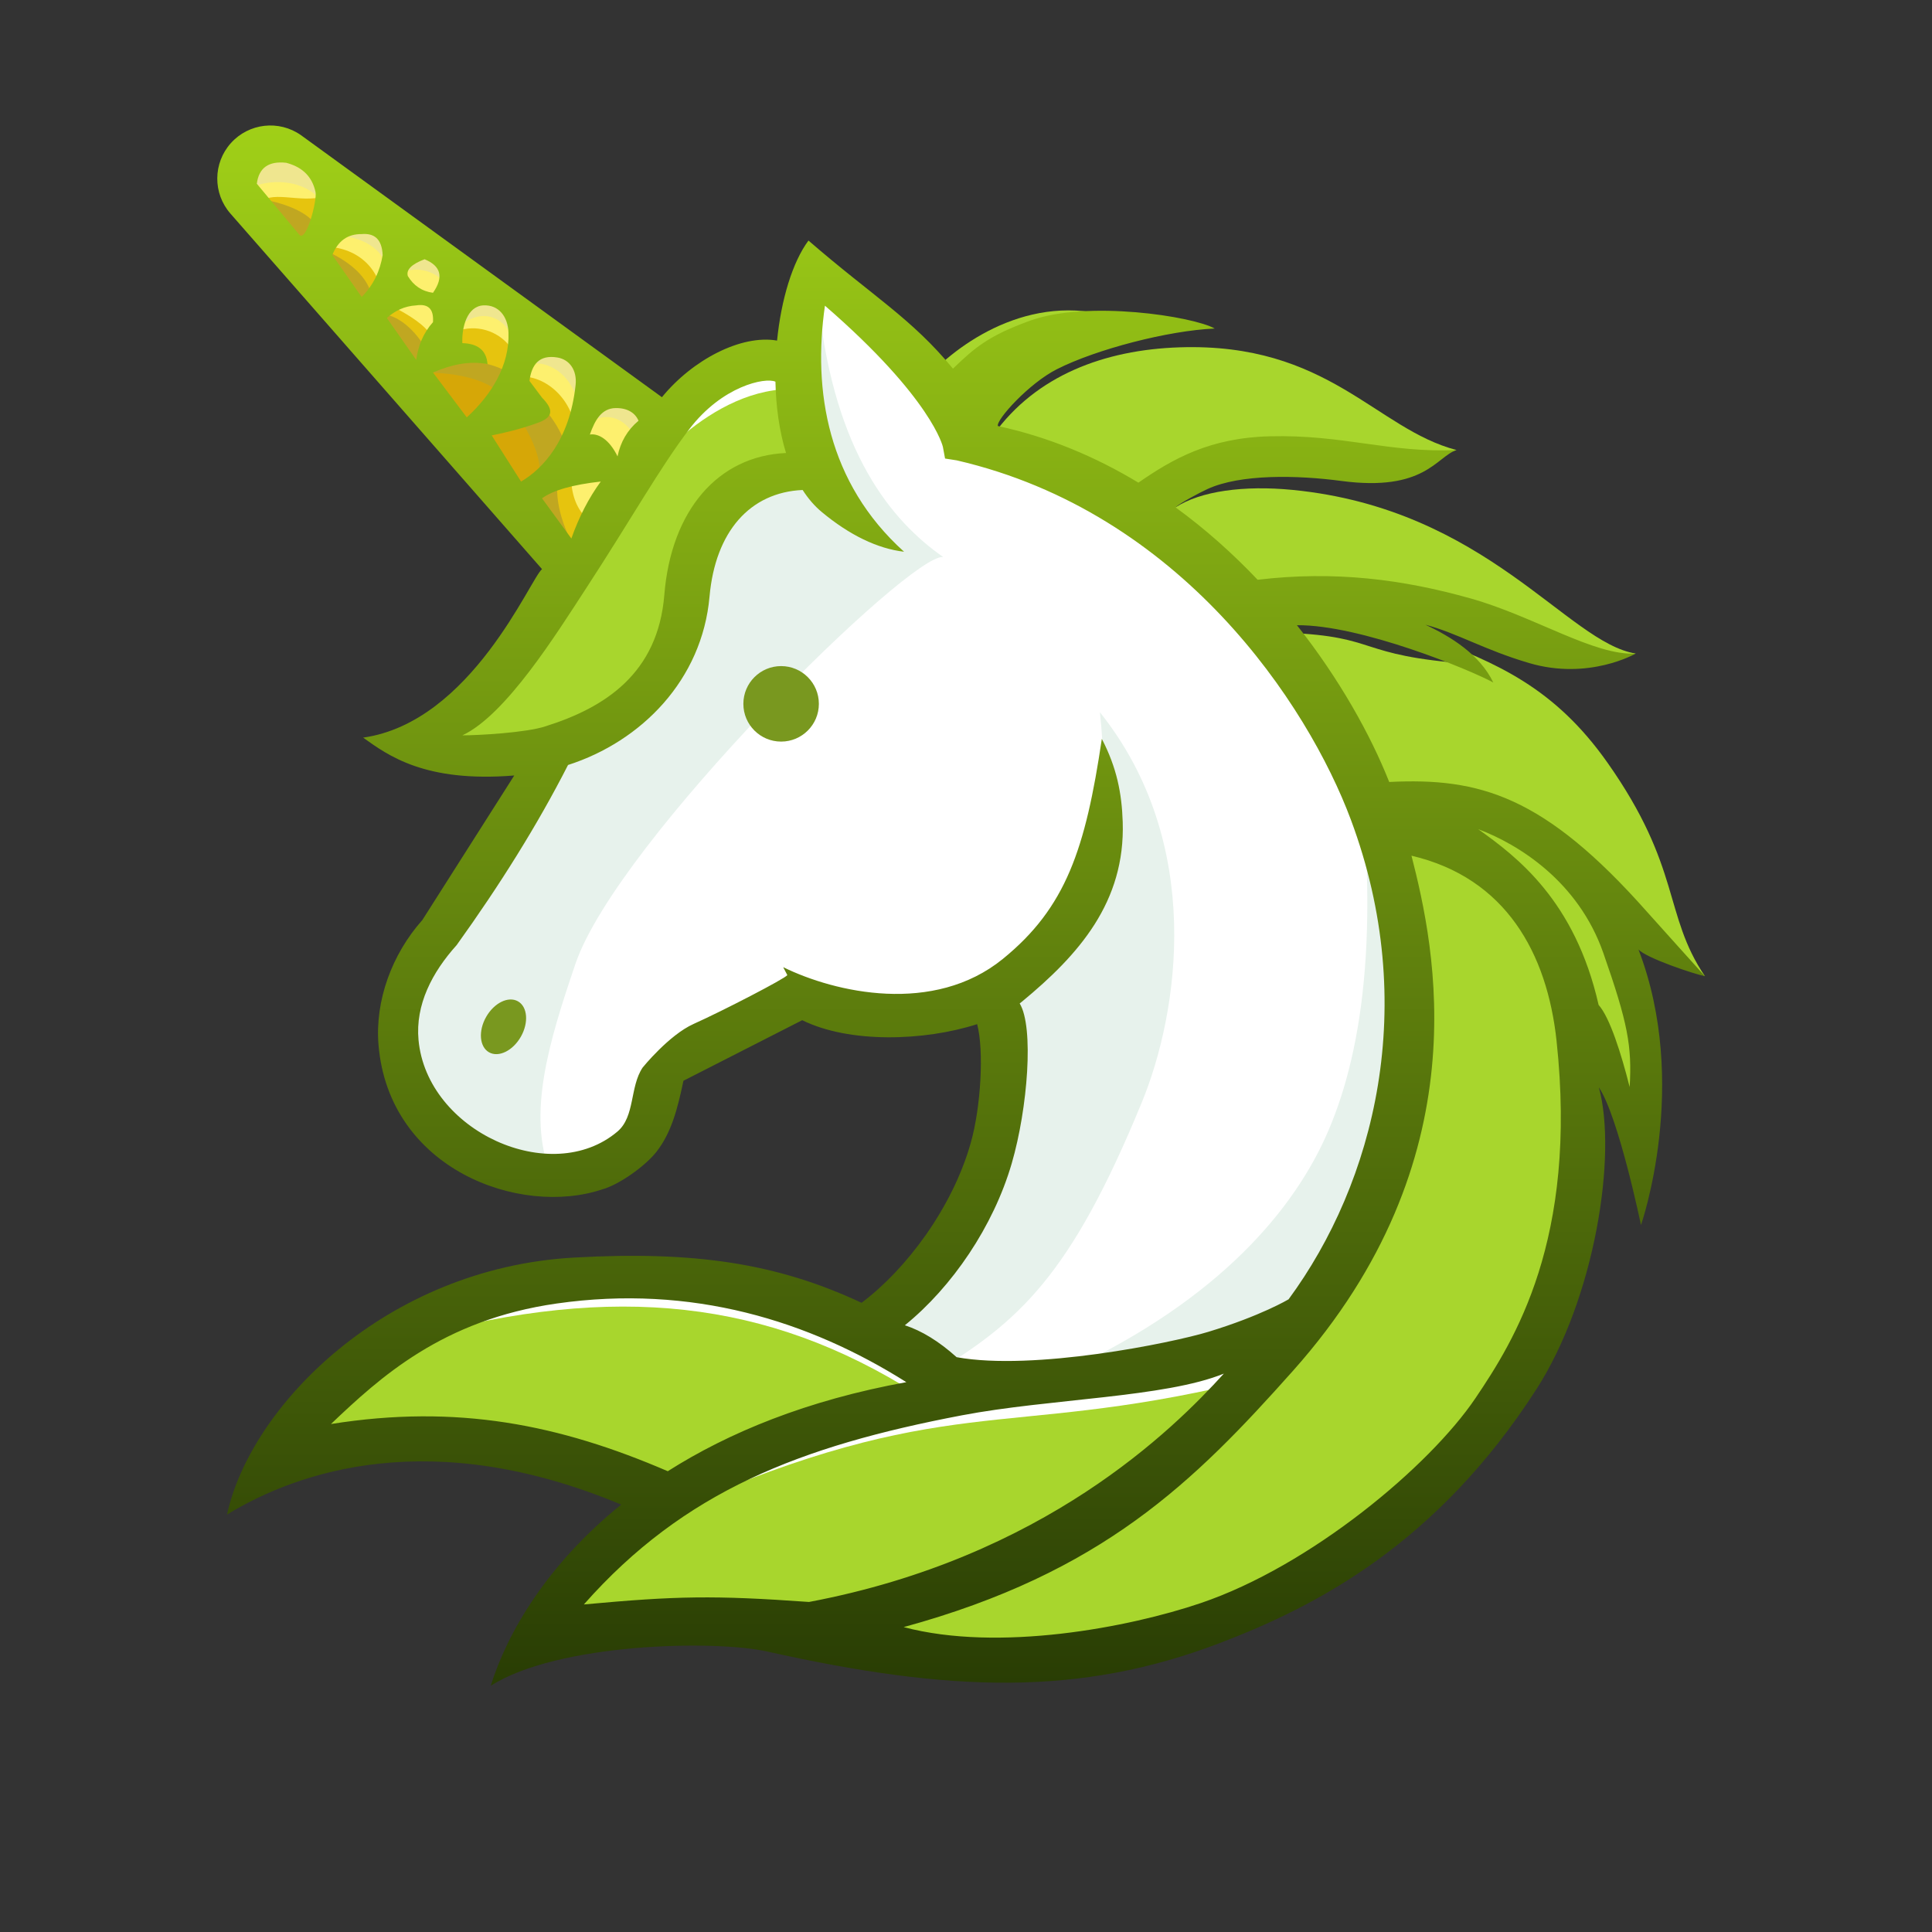 <svg width="100%" height="100%" viewBox="0 0 512 512" xmlns="http://www.w3.org/2000/svg">
    <rect x="0" y="0" width="512" height="512" fill="#333333" stroke="none"/>
    <defs>
        <linearGradient id="green-gradient" x1="0" y1="0" x2="1" y2="0" gradientUnits="userSpaceOnUse" gradientTransform="matrix(3.30785e-14,540.212,-540.212,3.30785e-14,215.897,-2.437)">
            <stop offset="0" stop-color="#aadc19"/>
            <stop offset="1" stop-color="#0f1d00"/>
        </linearGradient>
    </defs>

    <path d="M215.897,72.037L254.699,108.718L328.163,156.514L360.398,204.311L373.737,256.554L368.179,309.908L341.502,354.37L324.829,373.266L173.658,397.72L128.085,381.047L80.288,383.27L104.742,354.37L161.431,337.697L229.236,351.035L254.699,323.247L265.917,291.012L263.694,264.335L240.351,268.781L212.563,264.335L183.662,278.785L173.658,288.789L160.32,309.908L138.089,309.908L118.081,299.904L106.965,279.896L108.077,257.665L124.75,233.211L141.423,202.088L114.746,196.53L134.754,173.188L153.65,139.841L173.658,112.053L189.22,98.714L210.339,94.268L215.897,72.037Z" fill="#fff"/>
    <path d="M217.009,81.145C221.284,119.902 236.133,137.959 249.963,147.622C241.408,146.374 163.578,222.857 152.492,255.444C145.378,276.358 139.695,295.195 145.87,311.02L115.858,296.569L106.965,271.004L123.639,235.934L142.535,199.865L161.431,193.195L175.721,172.555L187.459,142.294L200.532,128.426L216.028,119.637L217.009,81.145Z" fill="#e7f2ec"/>
    <path d="M291.482,188.749C293.87,211.006 290.974,222.237 289.259,235.934L264.805,261.663L263.273,306.573L233.682,355.481L246.628,364.374C270.111,350.375 283.768,338.009 302.598,292.123C312.388,268.266 319.298,223.558 291.482,188.749Z" fill="#e7f2ec"/>
    <path d="M360.398,205.423C365.742,254.498 359.553,285.624 349.283,305.462C338.209,326.853 315.303,350.231 272.435,367.708L340.391,355.481L363.836,315.626L371.455,267.837L360.398,205.423Z" fill="#e7f2ec"/>
    <path d="M245.909,99.825C255.022,90.005 274.887,76.569 297.469,84.825L259.961,104.949L263.33,115.121C274.582,99.509 292.661,92.698 312.602,92.045C352.052,90.752 364.577,113.67 385.975,119.261L373.737,123.168L336.873,120.54L312.897,126.616L311.526,134.452C318.134,130.154 329.619,128.556 342.614,129.837C393.978,134.901 415.382,170.343 433.489,173.196L420.422,175.411L373.801,160.868L340.216,160.485L341.103,167.698C365.8,168.683 359.189,173.744 389.492,175.935L378.183,168.741C396.603,175.674 411.944,182.178 425.98,202.088C445.673,230.024 440.749,242.304 451.816,258.697L430.426,247.661L435.749,277.575L434.872,302.127L420.422,276.562L415.222,338.412L380.406,393.274L341.891,420.809L272.586,441.071L210.339,429.955L145.87,432.178L171.435,397.72L125.862,382.159L74.731,385.493L110.3,354.37C163.027,340.089 203.314,344.416 242.767,369.32L179.216,399.943C251.181,368.48 264.899,381.471 328.163,366.597L362.621,323.247L374.848,246.55L342.614,174.299L307.044,139.841L257.024,116.499L245.909,99.825Z" fill="#a8d62d"/>
    <path d="M211.451,103.16C188.006,101.802 169.212,127.614 169.212,127.614L115.858,196.53L130.308,199.865L168.101,186.526L181.439,162.072L189.22,136.507L204.782,125.391L217.009,123.168L211.451,103.16Z" fill="#a8d62d"/>
    <path d="M62.504,47.583L74.731,37.579L174.77,108.718L151.427,150.957L62.504,47.583Z" fill="#fdf06e"/>
    <path d="M62.504,52.029C73.694,43.233 92.244,51.052 84.505,62.754C89.667,61.193 104.667,63.381 102.519,75.371C109.487,66.562 124.453,73.417 119.913,88.212C127.732,79.356 137.509,84.347 137.212,97.386C146.933,92.58 156.899,104.082 152.539,116.499C159.413,104.458 170.571,112.81 169.212,122.056L173.658,108.718L71.396,36.467L62.504,52.029Z" fill="#efe68f"/>
    <path d="M68.301,54.322C71.366,49.906 79.558,54.049 85.846,52.029L85.846,65.367C94.01,65.343 100.987,70.596 101.408,79.818C102.063,80.499 116.489,86.361 114.746,92.045C125.068,80.985 139.247,90.199 136.977,99.825C144.919,98.967 153.017,106.833 152.539,116.499C149.995,127.554 151.117,136.091 159.208,139.841L153.65,147.622L68.301,54.322Z" fill="#e6c40e"/>
    <path d="M62.504,52.029C76.337,52.677 87.877,58.205 83.623,65.367C95.516,69.741 100.72,76.948 98.073,84.264C103.219,80.824 110.72,87.385 113.754,94.268C126.211,95.434 134.546,96.94 134.754,99.825C137.274,100.207 156.302,117.446 148.093,125.391C146.647,131.868 148.737,139.275 153.413,147.363L62.504,52.029Z" fill="#c0a721"/>
    <path d="M107.959,98.714C120.441,98.333 130.222,100.215 134.754,106.495C144.131,119.486 146.143,128.266 137.753,135.06L107.959,98.714Z" fill="#d6a707"/>
    <circle cx="207.005" cy="186.526" r="10.004" fill="#79981f"/>
    <path d="M137.265,265.361C139.807,266.803 140.154,271 138.039,274.728C135.924,278.456 132.143,280.312 129.601,278.87C127.059,277.428 126.712,273.23 128.827,269.502C130.942,265.774 134.723,263.919 137.265,265.361Z" fill="#79981f"/>
    <path d="M343.705,165.686C355.021,180.002 363.258,194.855 368.156,207.232C392.118,206.039 409.197,210.853 436.456,241.617C438.298,243.696 451.816,258.697 451.816,258.697C448.987,258.152 436.231,253.891 434.208,251.607C447.932,287.339 434.876,324.651 434.876,324.651C434.876,324.651 428.947,295.95 423.712,288.16C428.63,305.961 422.68,344.025 407.182,368.134C380.819,409.145 348.874,425.656 323.231,435.439C286.064,449.62 251.796,448.488 203.339,437.673C189.229,434.524 147.831,435.432 130.05,446.745C134.483,432.539 145.098,414.498 164.626,398.731C114.506,377.764 79.145,389.821 60.159,401.377C66.375,372.737 102.049,336.081 152.097,333.272C184.055,331.479 205.892,334.752 228.32,345.254C240.193,336.35 252.346,320.135 257.235,302.967C259.976,293.343 260.789,278.349 258.954,271.41C244.99,275.908 225.142,276.552 212.597,270.363L181.118,286.412C179.519,294.094 177.862,300.213 174.026,305.167C171.008,309.063 163.959,314.01 159.604,315.196C137.729,322.518 103.08,309.856 100.312,276.934C99.327,265.229 103.85,252.887 111.929,243.817L136.281,205.512C112.598,207.44 102.838,200.196 96.236,195.478C124.957,191.416 140.64,153.123 143.644,150.829L61.069,56.605C56.373,51.244 56.425,43.218 61.191,37.919C65.957,32.619 73.932,31.718 79.76,35.821L175.417,105.261C183.55,95.317 196.434,88.612 205.929,90.258C207.02,79.379 210.024,69.434 214.254,63.748C231.367,78.581 241.505,84.295 252.547,97.693C258.194,92.265 261.841,88.99 273.071,84.952C288.211,79.508 316.13,83.814 321.911,87.062C309.568,87.606 290.561,92.543 280.09,97.841C272.649,101.607 263.954,111.272 264.441,112.898C278.024,115.833 290.463,121.12 301.687,127.909C310.827,121.561 320.632,116.033 336.479,115.624C356.036,115.12 368.285,120.1 385.975,119.261C380.664,121.06 377.523,130.388 355.47,127.457C343.74,125.897 328.739,125.593 320.01,129.592C318.015,130.506 312.78,133.271 311.526,134.452C319.506,140.253 326.77,146.776 333.284,153.646C353.647,151.212 371.71,153.507 389.806,158.614C406.555,163.34 422.633,173.86 433.489,173.196C433.489,173.196 421.101,180.395 405.23,175.715C393.251,172.182 386.32,167.835 377.744,165.554C384.648,168.783 392.211,173.525 395.734,180.869C389.582,177.503 360.538,165.538 343.705,165.686ZM391.723,219.73C402.018,227.058 417.397,238.707 423.647,266.309C426.637,269.676 429.639,279.217 431.878,288.079C432.511,277.201 431.404,271.168 424.901,252.562C418.252,233.541 402.371,223.73 391.723,219.73ZM102.519,84.264L110.3,95.379C110.812,91.714 112.111,88.318 114.746,85.375C115.003,81.726 113.341,80.468 110.3,80.929C107.163,81.101 104.663,82.375 102.519,84.264ZM156.325,115.15C158.589,114.804 161.481,116.457 163.654,120.945C164.427,117.178 166.227,113.999 169.212,111.497C168.314,109.377 166.23,108.099 163.163,108.142C159.517,108.193 157.712,111.17 156.325,115.15ZM159.208,127.614C151.715,128.445 146.546,129.932 143.647,132.06L151.416,142.713C153.419,137.036 156.007,131.993 159.208,127.614ZM140.312,100.937L143.647,105.383C146.944,108.737 146.419,110.645 142.535,112.053C138.138,113.646 134.162,114.608 130.308,115.387L138.089,127.614C143.793,124.288 150.955,116.741 152.539,102.049C152.97,98.051 150.88,95.287 147.788,94.753C142.758,93.883 140.855,96.793 140.312,100.937ZM95.85,62.033C92.184,61.986 89.567,63.798 88.069,67.591L95.85,78.706C98.975,75.543 100.722,71.793 101.408,67.591C101.205,63.263 99.124,61.753 95.85,62.033ZM75.842,43.137C71.201,42.627 68.592,44.461 68.061,48.694L79.177,62.033C81.084,64.83 84.08,53.049 83.623,50.917C82.609,46.18 79.437,44.089 75.842,43.137ZM112.523,68.702C108.968,70.044 107.612,71.535 108.077,73.148C109.593,75.669 111.785,77.197 114.746,77.595C117.675,73.407 116.821,70.481 112.523,68.702ZM176.968,389.887C193.11,379.633 213.872,371.068 240.188,366.285C214.449,350.048 183.401,340.313 147.506,345.448C117.26,349.775 100.709,365.031 87.699,377.384C121.096,372.055 148.242,377.501 176.968,389.887ZM214.403,424.536C276.627,412.796 310.853,378.879 324.336,364.02C308.744,370.388 278.203,370.632 254.854,375.085C212.092,383.239 181.3,395.133 154.729,425.195C179.346,422.93 189.099,422.738 214.403,424.536ZM122.527,90.933C126.48,91.056 128.903,92.709 129.196,96.491C124.251,95.53 119.466,96.692 114.746,98.714L123.7,110.609C130.214,104.668 135.061,96.85 134.754,88.154C134.605,83.92 132.162,80.712 128.085,80.929C123.808,81.157 122.34,86.691 122.527,90.933ZM374.057,226.767C380.305,251.15 392.622,307.179 342.692,363.234C316.405,392.747 292.178,416.789 239.479,431.199C264.743,437.887 299.226,431.277 318.238,424.826C347.296,414.966 378.784,388.654 391.033,370.498C401.237,355.373 418.18,328.621 412.502,275.825C410.011,252.658 399.083,232.636 374.057,226.767ZM253.513,359.667C273.918,363.374 310.571,355.882 320.205,352.954C334.161,348.712 341.484,344.336 341.484,344.336C364.286,313.348 376.315,266.325 358.001,217.25C346.573,186.63 312.946,135.737 253.559,122.003L250.451,121.517L249.875,118.424C249.875,118.424 247.086,105.68 218.619,81.009C215.367,103.577 219.322,127.953 239.587,146.217C232.555,145.398 225.148,141.816 217.773,135.688C215.838,134.08 214.155,132.108 212.709,129.853C198.739,130.464 189.56,140.894 188.033,158.096C186.075,180.167 170.001,196.476 150.533,202.731C142.423,218.642 132.442,234.554 121.017,250.465C114.507,257.681 110.056,266.267 110.913,275.595C113.137,299.82 146.09,314.718 163.623,299.879C168.331,295.894 166.867,288.033 170.306,282.914C170.306,282.914 177.275,274.283 183.821,271.35C191.543,267.889 208.096,259.321 208.652,258.413L207.553,256.31C221.366,263.093 247.454,269.004 265.761,254.126C282.499,240.523 287.668,224.961 291.996,195.804C295.981,203.48 297.286,210.278 297.531,217.828C298.222,239.047 285.93,252.979 270.852,265.43C270.65,265.597 270.441,265.762 270.226,265.926C274.047,272.135 272.353,293.753 268.125,308.292C263.269,324.992 252.326,341.063 239.796,351.21C244.252,352.665 248.798,355.432 253.513,359.667ZM208.304,120.051C206.526,114.264 205.637,107.733 205.497,101.148C202.785,99.936 191.376,102.276 182.644,113.76C174.737,124.158 167.461,137.311 155.357,155.865C147.389,168.079 134.11,189.427 122.546,194.873C126.627,194.89 139.498,194.172 144.567,192.478C160.374,187.503 174.376,178.45 176.054,157.632C177.851,135.344 190.215,120.843 208.304,120.051Z" fill="url(#green-gradient)"/>
</svg>
